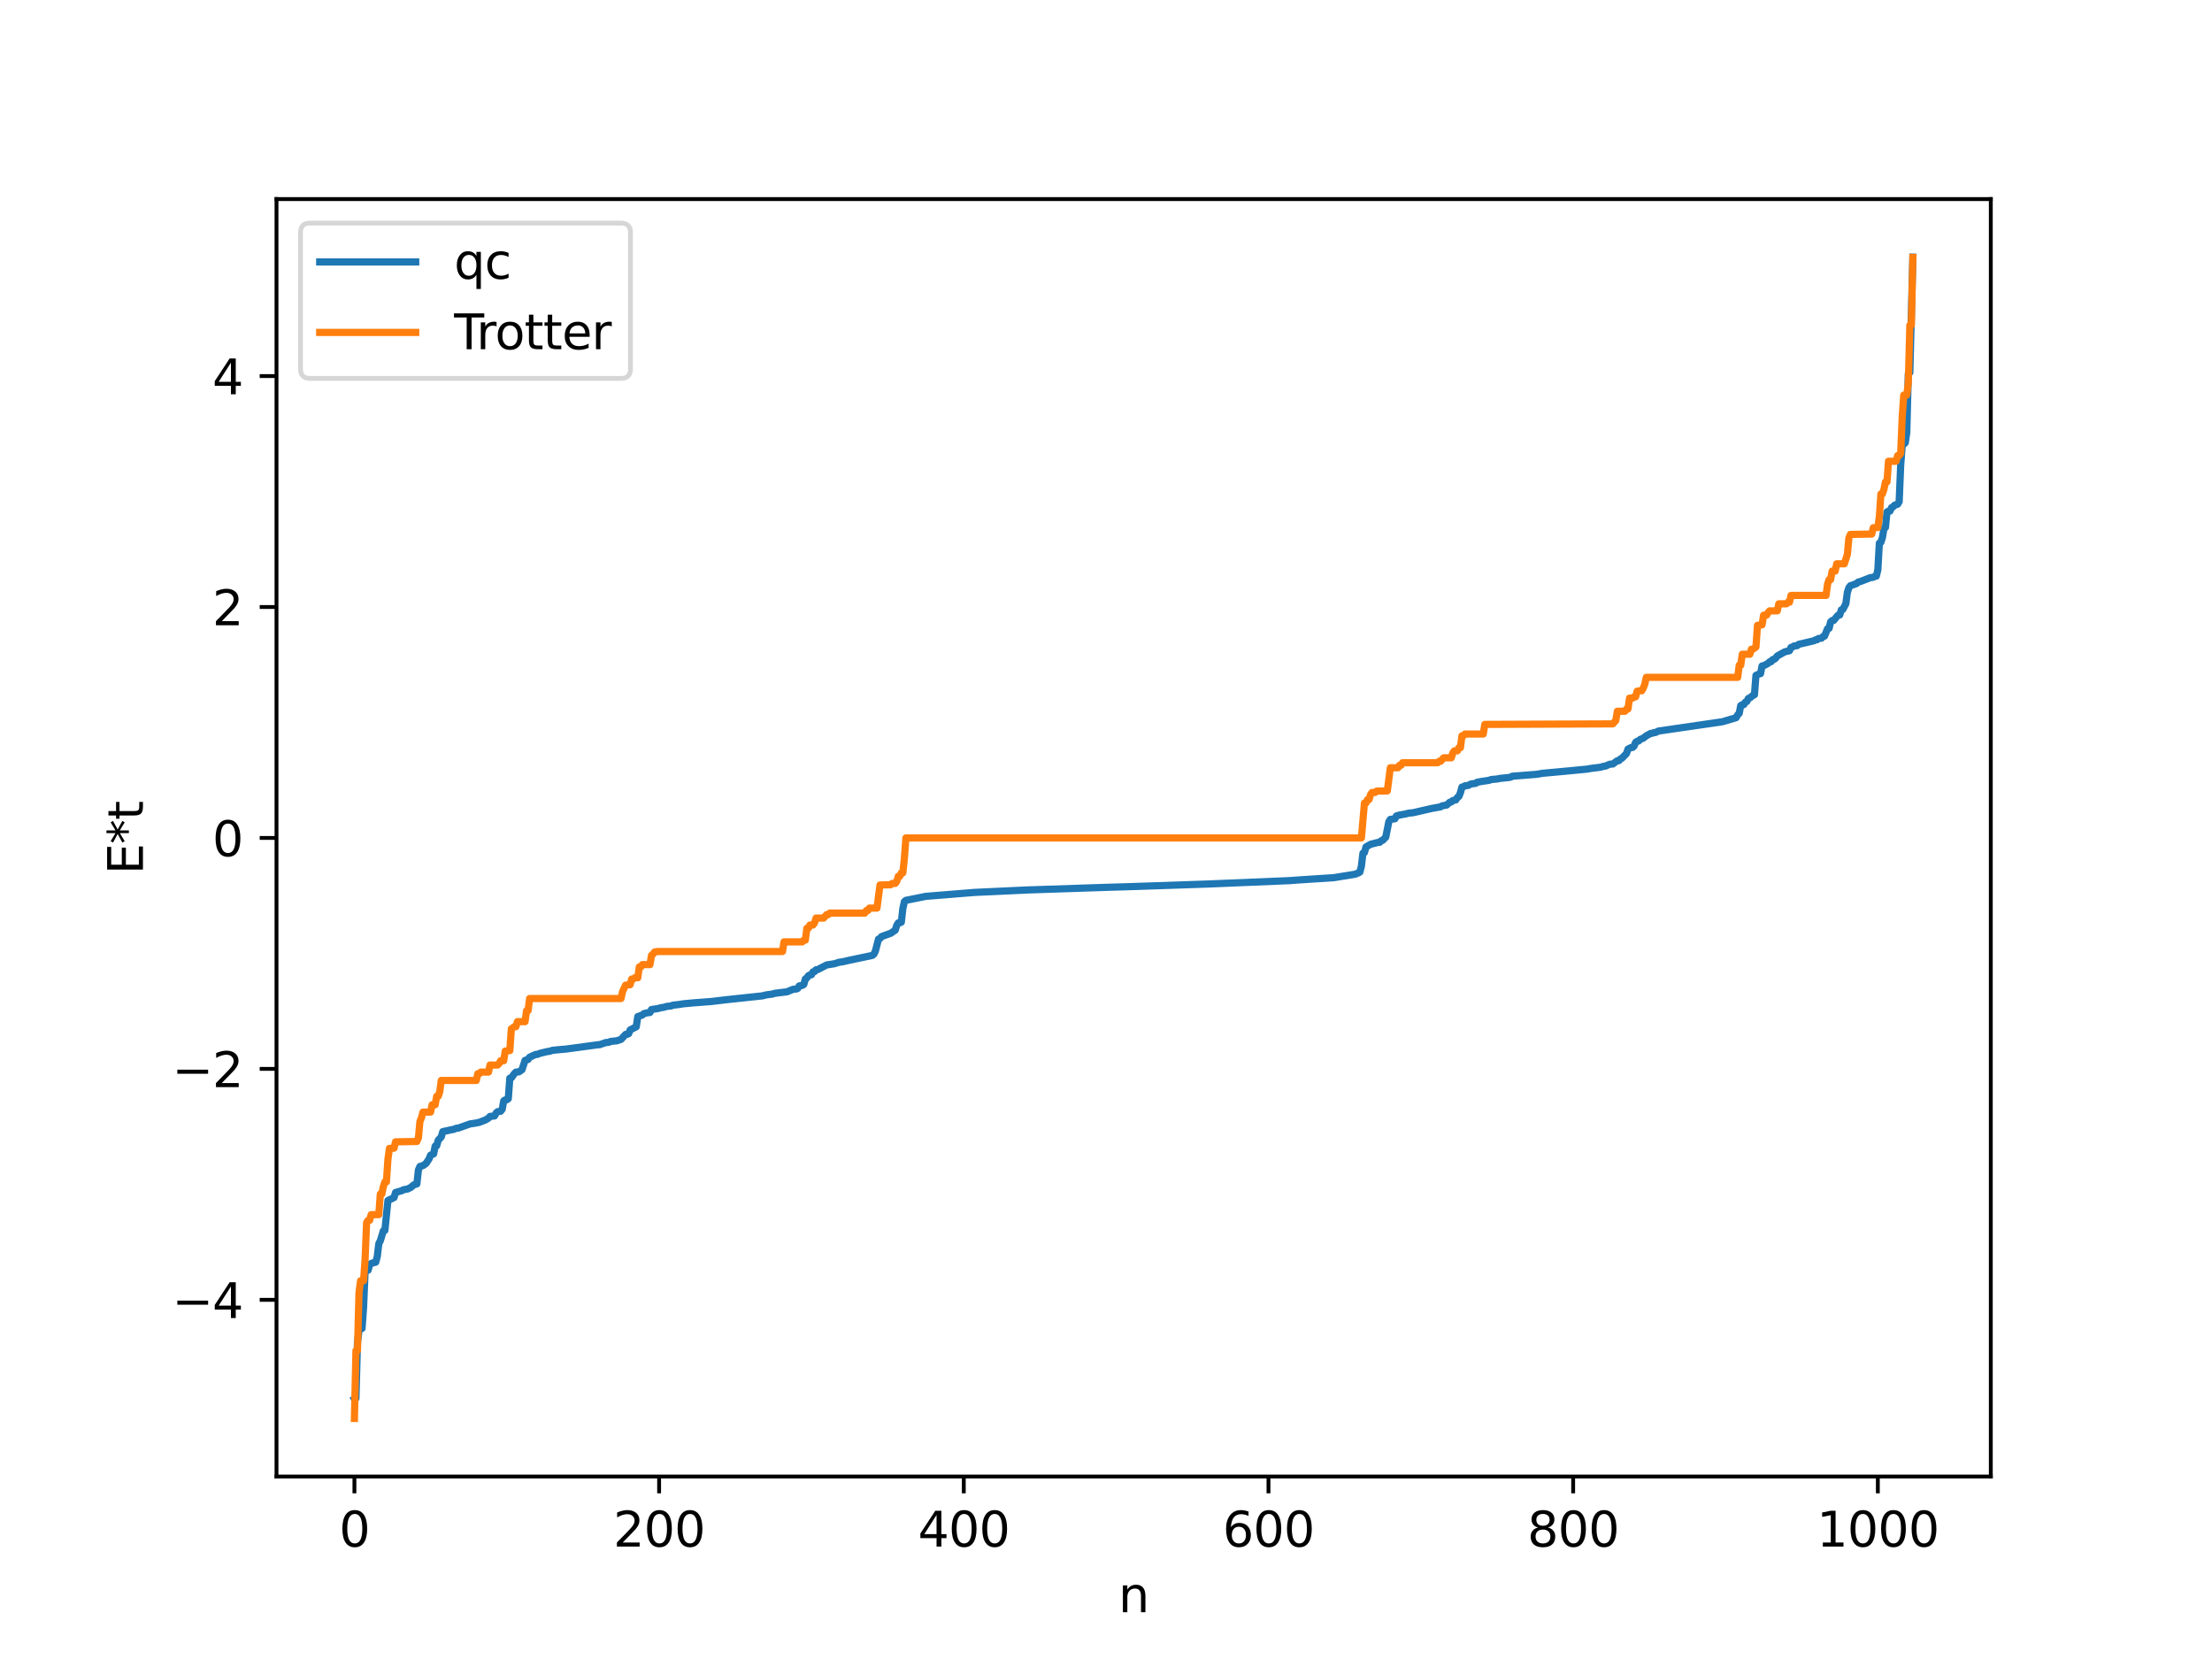 <?xml version="1.0" encoding="utf-8" standalone="no"?>
<!DOCTYPE svg PUBLIC "-//W3C//DTD SVG 1.1//EN"
  "http://www.w3.org/Graphics/SVG/1.1/DTD/svg11.dtd">
<svg xmlns:xlink="http://www.w3.org/1999/xlink" width="460.8pt" height="345.6pt" viewBox="0 0 460.8 345.6" xmlns="http://www.w3.org/2000/svg" version="1.1">
 <defs>
  <style type="text/css">*{stroke-linejoin: round; stroke-linecap: butt}</style>
 </defs>
 <g id="figure_1">
  <g id="patch_1">
   <path d="M 0 345.6 
L 460.8 345.6 
L 460.8 0 
L 0 0 
z
" style="fill: #ffffff"/>
  </g>
  <g id="axes_1">
   <g id="patch_2">
    <path d="M 57.6 307.584 
L 414.72 307.584 
L 414.72 41.472 
L 57.6 41.472 
z
" style="fill: #ffffff"/>
   </g>
   <g id="matplotlib.axis_1">
    <g id="xtick_1">
     <g id="line2d_1">
      <defs>
       <path id="m0b40017d12" d="M 0 0 
L 0 3.5 
" style="stroke: #000000; stroke-width: 0.8"/>
      </defs>
      <g>
       <use xlink:href="#m0b40017d12" x="73.833" y="307.584" style="stroke: #000000; stroke-width: 0.8"/>
      </g>
     </g>
     <g id="text_1">
      <!-- 0 -->
      <g transform="translate(70.651 322.182) scale(0.1 -0.1)">
       <defs>
        <path id="DejaVuSans-30" d="M 2034 4250 
Q 1547 4250 1301 3770 
Q 1056 3291 1056 2328 
Q 1056 1369 1301 889 
Q 1547 409 2034 409 
Q 2525 409 2770 889 
Q 3016 1369 3016 2328 
Q 3016 3291 2770 3770 
Q 2525 4250 2034 4250 
z
M 2034 4750 
Q 2819 4750 3233 4129 
Q 3647 3509 3647 2328 
Q 3647 1150 3233 529 
Q 2819 -91 2034 -91 
Q 1250 -91 836 529 
Q 422 1150 422 2328 
Q 422 3509 836 4129 
Q 1250 4750 2034 4750 
z
" transform="scale(0.016)"/>
       </defs>
       <use xlink:href="#DejaVuSans-30"/>
      </g>
     </g>
    </g>
    <g id="xtick_2">
     <g id="line2d_2">
      <g>
       <use xlink:href="#m0b40017d12" x="137.304" y="307.584" style="stroke: #000000; stroke-width: 0.8"/>
      </g>
     </g>
     <g id="text_2">
      <!-- 200 -->
      <g transform="translate(127.76 322.182) scale(0.1 -0.1)">
       <defs>
        <path id="DejaVuSans-32" d="M 1228 531 
L 3431 531 
L 3431 0 
L 469 0 
L 469 531 
Q 828 903 1448 1529 
Q 2069 2156 2228 2338 
Q 2531 2678 2651 2914 
Q 2772 3150 2772 3378 
Q 2772 3750 2511 3984 
Q 2250 4219 1831 4219 
Q 1534 4219 1204 4116 
Q 875 4013 500 3803 
L 500 4441 
Q 881 4594 1212 4672 
Q 1544 4750 1819 4750 
Q 2544 4750 2975 4387 
Q 3406 4025 3406 3419 
Q 3406 3131 3298 2873 
Q 3191 2616 2906 2266 
Q 2828 2175 2409 1742 
Q 1991 1309 1228 531 
z
" transform="scale(0.016)"/>
       </defs>
       <use xlink:href="#DejaVuSans-32"/>
       <use xlink:href="#DejaVuSans-30" x="63.623"/>
       <use xlink:href="#DejaVuSans-30" x="127.246"/>
      </g>
     </g>
    </g>
    <g id="xtick_3">
     <g id="line2d_3">
      <g>
       <use xlink:href="#m0b40017d12" x="200.775" y="307.584" style="stroke: #000000; stroke-width: 0.8"/>
      </g>
     </g>
     <g id="text_3">
      <!-- 400 -->
      <g transform="translate(191.231 322.182) scale(0.1 -0.1)">
       <defs>
        <path id="DejaVuSans-34" d="M 2419 4116 
L 825 1625 
L 2419 1625 
L 2419 4116 
z
M 2253 4666 
L 3047 4666 
L 3047 1625 
L 3713 1625 
L 3713 1100 
L 3047 1100 
L 3047 0 
L 2419 0 
L 2419 1100 
L 313 1100 
L 313 1709 
L 2253 4666 
z
" transform="scale(0.016)"/>
       </defs>
       <use xlink:href="#DejaVuSans-34"/>
       <use xlink:href="#DejaVuSans-30" x="63.623"/>
       <use xlink:href="#DejaVuSans-30" x="127.246"/>
      </g>
     </g>
    </g>
    <g id="xtick_4">
     <g id="line2d_4">
      <g>
       <use xlink:href="#m0b40017d12" x="264.246" y="307.584" style="stroke: #000000; stroke-width: 0.8"/>
      </g>
     </g>
     <g id="text_4">
      <!-- 600 -->
      <g transform="translate(254.702 322.182) scale(0.1 -0.1)">
       <defs>
        <path id="DejaVuSans-36" d="M 2113 2584 
Q 1688 2584 1439 2293 
Q 1191 2003 1191 1497 
Q 1191 994 1439 701 
Q 1688 409 2113 409 
Q 2538 409 2786 701 
Q 3034 994 3034 1497 
Q 3034 2003 2786 2293 
Q 2538 2584 2113 2584 
z
M 3366 4563 
L 3366 3988 
Q 3128 4100 2886 4159 
Q 2644 4219 2406 4219 
Q 1781 4219 1451 3797 
Q 1122 3375 1075 2522 
Q 1259 2794 1537 2939 
Q 1816 3084 2150 3084 
Q 2853 3084 3261 2657 
Q 3669 2231 3669 1497 
Q 3669 778 3244 343 
Q 2819 -91 2113 -91 
Q 1303 -91 875 529 
Q 447 1150 447 2328 
Q 447 3434 972 4092 
Q 1497 4750 2381 4750 
Q 2619 4750 2861 4703 
Q 3103 4656 3366 4563 
z
" transform="scale(0.016)"/>
       </defs>
       <use xlink:href="#DejaVuSans-36"/>
       <use xlink:href="#DejaVuSans-30" x="63.623"/>
       <use xlink:href="#DejaVuSans-30" x="127.246"/>
      </g>
     </g>
    </g>
    <g id="xtick_5">
     <g id="line2d_5">
      <g>
       <use xlink:href="#m0b40017d12" x="327.717" y="307.584" style="stroke: #000000; stroke-width: 0.8"/>
      </g>
     </g>
     <g id="text_5">
      <!-- 800 -->
      <g transform="translate(318.173 322.182) scale(0.1 -0.1)">
       <defs>
        <path id="DejaVuSans-38" d="M 2034 2216 
Q 1584 2216 1326 1975 
Q 1069 1734 1069 1313 
Q 1069 891 1326 650 
Q 1584 409 2034 409 
Q 2484 409 2743 651 
Q 3003 894 3003 1313 
Q 3003 1734 2745 1975 
Q 2488 2216 2034 2216 
z
M 1403 2484 
Q 997 2584 770 2862 
Q 544 3141 544 3541 
Q 544 4100 942 4425 
Q 1341 4750 2034 4750 
Q 2731 4750 3128 4425 
Q 3525 4100 3525 3541 
Q 3525 3141 3298 2862 
Q 3072 2584 2669 2484 
Q 3125 2378 3379 2068 
Q 3634 1759 3634 1313 
Q 3634 634 3220 271 
Q 2806 -91 2034 -91 
Q 1263 -91 848 271 
Q 434 634 434 1313 
Q 434 1759 690 2068 
Q 947 2378 1403 2484 
z
M 1172 3481 
Q 1172 3119 1398 2916 
Q 1625 2713 2034 2713 
Q 2441 2713 2670 2916 
Q 2900 3119 2900 3481 
Q 2900 3844 2670 4047 
Q 2441 4250 2034 4250 
Q 1625 4250 1398 4047 
Q 1172 3844 1172 3481 
z
" transform="scale(0.016)"/>
       </defs>
       <use xlink:href="#DejaVuSans-38"/>
       <use xlink:href="#DejaVuSans-30" x="63.623"/>
       <use xlink:href="#DejaVuSans-30" x="127.246"/>
      </g>
     </g>
    </g>
    <g id="xtick_6">
     <g id="line2d_6">
      <g>
       <use xlink:href="#m0b40017d12" x="391.188" y="307.584" style="stroke: #000000; stroke-width: 0.8"/>
      </g>
     </g>
     <g id="text_6">
      <!-- 1000 -->
      <g transform="translate(378.463 322.182) scale(0.1 -0.1)">
       <defs>
        <path id="DejaVuSans-31" d="M 794 531 
L 1825 531 
L 1825 4091 
L 703 3866 
L 703 4441 
L 1819 4666 
L 2450 4666 
L 2450 531 
L 3481 531 
L 3481 0 
L 794 0 
L 794 531 
z
" transform="scale(0.016)"/>
       </defs>
       <use xlink:href="#DejaVuSans-31"/>
       <use xlink:href="#DejaVuSans-30" x="63.623"/>
       <use xlink:href="#DejaVuSans-30" x="127.246"/>
       <use xlink:href="#DejaVuSans-30" x="190.869"/>
      </g>
     </g>
    </g>
    <g id="text_7">
     <!-- n -->
     <g transform="translate(232.991 335.861) scale(0.1 -0.1)">
      <defs>
       <path id="DejaVuSans-6e" d="M 3513 2113 
L 3513 0 
L 2938 0 
L 2938 2094 
Q 2938 2591 2744 2837 
Q 2550 3084 2163 3084 
Q 1697 3084 1428 2787 
Q 1159 2491 1159 1978 
L 1159 0 
L 581 0 
L 581 3500 
L 1159 3500 
L 1159 2956 
Q 1366 3272 1645 3428 
Q 1925 3584 2291 3584 
Q 2894 3584 3203 3211 
Q 3513 2838 3513 2113 
z
" transform="scale(0.016)"/>
      </defs>
      <use xlink:href="#DejaVuSans-6e"/>
     </g>
    </g>
   </g>
   <g id="matplotlib.axis_2">
    <g id="ytick_1">
     <g id="line2d_7">
      <defs>
       <path id="m38e14d4e27" d="M 0 0 
L -3.5 0 
" style="stroke: #000000; stroke-width: 0.8"/>
      </defs>
      <g>
       <use xlink:href="#m38e14d4e27" x="57.6" y="270.779" style="stroke: #000000; stroke-width: 0.8"/>
      </g>
     </g>
     <g id="text_8">
      <!-- −4 -->
      <g transform="translate(35.858 274.578) scale(0.1 -0.1)">
       <defs>
        <path id="DejaVuSans-2212" d="M 678 2272 
L 4684 2272 
L 4684 1741 
L 678 1741 
L 678 2272 
z
" transform="scale(0.016)"/>
       </defs>
       <use xlink:href="#DejaVuSans-2212"/>
       <use xlink:href="#DejaVuSans-34" x="83.789"/>
      </g>
     </g>
    </g>
    <g id="ytick_2">
     <g id="line2d_8">
      <g>
       <use xlink:href="#m38e14d4e27" x="57.6" y="222.669" style="stroke: #000000; stroke-width: 0.8"/>
      </g>
     </g>
     <g id="text_9">
      <!-- −2 -->
      <g transform="translate(35.858 226.468) scale(0.1 -0.1)">
       <use xlink:href="#DejaVuSans-2212"/>
       <use xlink:href="#DejaVuSans-32" x="83.789"/>
      </g>
     </g>
    </g>
    <g id="ytick_3">
     <g id="line2d_9">
      <g>
       <use xlink:href="#m38e14d4e27" x="57.6" y="174.559" style="stroke: #000000; stroke-width: 0.8"/>
      </g>
     </g>
     <g id="text_10">
      <!-- 0 -->
      <g transform="translate(44.237 178.358) scale(0.1 -0.1)">
       <use xlink:href="#DejaVuSans-30"/>
      </g>
     </g>
    </g>
    <g id="ytick_4">
     <g id="line2d_10">
      <g>
       <use xlink:href="#m38e14d4e27" x="57.6" y="126.449" style="stroke: #000000; stroke-width: 0.8"/>
      </g>
     </g>
     <g id="text_11">
      <!-- 2 -->
      <g transform="translate(44.237 130.248) scale(0.1 -0.1)">
       <use xlink:href="#DejaVuSans-32"/>
      </g>
     </g>
    </g>
    <g id="ytick_5">
     <g id="line2d_11">
      <g>
       <use xlink:href="#m38e14d4e27" x="57.6" y="78.339" style="stroke: #000000; stroke-width: 0.8"/>
      </g>
     </g>
     <g id="text_12">
      <!-- 4 -->
      <g transform="translate(44.237 82.138) scale(0.1 -0.1)">
       <use xlink:href="#DejaVuSans-34"/>
      </g>
     </g>
    </g>
    <g id="text_13">
     <!-- E*t -->
     <g transform="translate(29.778 182.148) rotate(-90) scale(0.1 -0.1)">
      <defs>
       <path id="DejaVuSans-45" d="M 628 4666 
L 3578 4666 
L 3578 4134 
L 1259 4134 
L 1259 2753 
L 3481 2753 
L 3481 2222 
L 1259 2222 
L 1259 531 
L 3634 531 
L 3634 0 
L 628 0 
L 628 4666 
z
" transform="scale(0.016)"/>
       <path id="DejaVuSans-2a" d="M 3009 3897 
L 1888 3291 
L 3009 2681 
L 2828 2375 
L 1778 3009 
L 1778 1831 
L 1422 1831 
L 1422 3009 
L 372 2375 
L 191 2681 
L 1313 3291 
L 191 3897 
L 372 4206 
L 1422 3572 
L 1422 4750 
L 1778 4750 
L 1778 3572 
L 2828 4206 
L 3009 3897 
z
" transform="scale(0.016)"/>
       <path id="DejaVuSans-74" d="M 1172 4494 
L 1172 3500 
L 2356 3500 
L 2356 3053 
L 1172 3053 
L 1172 1153 
Q 1172 725 1289 603 
Q 1406 481 1766 481 
L 2356 481 
L 2356 0 
L 1766 0 
Q 1100 0 847 248 
Q 594 497 594 1153 
L 594 3053 
L 172 3053 
L 172 3500 
L 594 3500 
L 594 4494 
L 1172 4494 
z
" transform="scale(0.016)"/>
      </defs>
      <use xlink:href="#DejaVuSans-45"/>
      <use xlink:href="#DejaVuSans-2a" x="63.184"/>
      <use xlink:href="#DejaVuSans-74" x="113.184"/>
     </g>
    </g>
   </g>
   <g id="line2d_12">
    <path d="M 73.833 291.461 
L 74.15 291.3 
L 74.467 279.711 
L 74.785 277.145 
L 75.102 276.798 
L 75.42 276.75 
L 75.737 272.351 
L 76.054 264.891 
L 76.372 264.679 
L 76.689 264.602 
L 77.006 263.459 
L 77.324 263.191 
L 78.276 262.931 
L 78.593 261.756 
L 78.91 259.074 
L 79.228 258.473 
L 79.862 256.398 
L 80.18 256.313 
L 80.815 250.086 
L 82.084 249.473 
L 82.401 248.414 
L 83.353 248.138 
L 83.671 248.059 
L 83.988 247.866 
L 84.94 247.679 
L 85.575 247.359 
L 86.21 246.821 
L 86.844 246.633 
L 87.162 243.73 
L 87.479 242.995 
L 88.114 242.815 
L 88.748 242.378 
L 89.383 241.416 
L 89.7 240.637 
L 90.335 240.371 
L 90.653 238.759 
L 90.97 238.68 
L 91.287 237.532 
L 91.922 236.846 
L 92.239 235.738 
L 94.143 235.321 
L 94.461 235.287 
L 95.096 235.027 
L 95.413 235.02 
L 97.952 234.123 
L 98.586 234.038 
L 99.221 233.933 
L 99.856 233.8 
L 101.125 233.308 
L 101.76 232.928 
L 102.077 232.574 
L 103.029 232.469 
L 103.347 231.86 
L 103.664 231.583 
L 104.299 231.488 
L 104.616 231.071 
L 104.934 229.333 
L 105.251 229.122 
L 105.568 229.1 
L 105.886 228.885 
L 106.203 224.606 
L 106.52 224.543 
L 107.155 223.659 
L 107.472 223.341 
L 108.107 223.281 
L 108.742 222.84 
L 109.377 220.898 
L 110.011 220.704 
L 110.329 220.237 
L 111.598 219.655 
L 111.915 219.653 
L 112.55 219.409 
L 114.137 219.033 
L 114.454 219.016 
L 115.089 218.8 
L 116.676 218.643 
L 117.945 218.535 
L 124.61 217.634 
L 124.927 217.62 
L 126.196 217.185 
L 126.831 217.135 
L 127.148 216.968 
L 128.1 216.852 
L 128.418 216.835 
L 129.37 216.52 
L 130.322 215.486 
L 130.639 215.47 
L 130.957 215.337 
L 131.274 214.554 
L 132.543 213.895 
L 132.861 211.775 
L 133.813 211.446 
L 134.13 211.158 
L 134.765 210.999 
L 135.4 210.922 
L 135.717 210.298 
L 136.986 210.116 
L 137.621 209.943 
L 138.256 209.842 
L 138.891 209.655 
L 139.843 209.552 
L 140.16 209.398 
L 141.429 209.259 
L 142.381 209.105 
L 144.603 208.901 
L 146.19 208.781 
L 148.094 208.64 
L 151.267 208.263 
L 158.884 207.45 
L 159.519 207.273 
L 160.471 207.136 
L 160.788 207.111 
L 161.423 206.923 
L 163.962 206.61 
L 165.231 206.083 
L 165.866 206.034 
L 166.183 205.902 
L 166.5 205.382 
L 167.135 205.283 
L 167.453 205.078 
L 167.77 203.934 
L 168.087 203.725 
L 168.405 203.261 
L 168.722 203.086 
L 169.039 203.063 
L 169.357 202.461 
L 169.674 202.412 
L 169.991 202.021 
L 170.309 202.004 
L 172.213 201.016 
L 173.8 200.768 
L 174.752 200.469 
L 175.704 200.322 
L 176.656 200.096 
L 181.734 199.027 
L 182.051 198.77 
L 182.368 198.096 
L 183.003 195.636 
L 183.32 195.507 
L 183.638 195.112 
L 184.59 194.759 
L 185.542 194.424 
L 186.494 193.772 
L 186.811 192.769 
L 187.129 192.257 
L 187.446 192.246 
L 187.763 192.112 
L 188.081 189.258 
L 188.398 187.829 
L 188.715 187.559 
L 192.841 186.73 
L 202.996 185.906 
L 213.786 185.402 
L 225.529 185.013 
L 231.241 184.825 
L 235.367 184.706 
L 238.858 184.588 
L 251.552 184.159 
L 268.689 183.449 
L 270.593 183.306 
L 277.892 182.831 
L 282.335 182.105 
L 282.97 181.844 
L 283.287 181.67 
L 283.605 180.438 
L 283.922 177.742 
L 284.239 177.603 
L 284.557 176.439 
L 285.509 175.883 
L 287.096 175.482 
L 287.413 175.468 
L 287.73 175.147 
L 288.048 175.043 
L 288.682 174.386 
L 289.317 171.186 
L 289.634 170.693 
L 290.586 170.569 
L 290.904 169.976 
L 291.539 169.791 
L 292.808 169.56 
L 293.443 169.396 
L 294.395 169.301 
L 298.203 168.424 
L 300.107 168.073 
L 300.424 167.87 
L 301.377 167.7 
L 302.011 167.127 
L 302.329 167.06 
L 302.646 166.77 
L 303.281 166.629 
L 303.598 166.123 
L 303.915 165.911 
L 304.233 165.119 
L 304.55 163.965 
L 304.867 163.893 
L 305.185 163.692 
L 305.82 163.63 
L 306.454 163.311 
L 307.406 163.186 
L 307.724 162.954 
L 308.676 162.786 
L 310.262 162.545 
L 310.58 162.398 
L 311.849 162.281 
L 312.484 162.156 
L 314.388 161.958 
L 314.705 161.899 
L 315.023 161.701 
L 320.1 161.304 
L 321.37 161.091 
L 325.813 160.681 
L 330.573 160.226 
L 331.525 160.058 
L 333.429 159.826 
L 334.064 159.624 
L 334.381 159.619 
L 335.334 159.199 
L 335.968 159.156 
L 336.92 158.469 
L 337.238 158.462 
L 337.555 158.114 
L 337.872 157.954 
L 338.824 156.981 
L 339.142 156.051 
L 339.777 155.727 
L 340.094 155.71 
L 340.411 155.426 
L 340.729 154.64 
L 341.046 154.417 
L 341.363 154.36 
L 341.681 154.037 
L 342.315 153.784 
L 342.95 153.281 
L 343.902 152.769 
L 344.22 152.753 
L 344.537 152.61 
L 344.854 152.602 
L 345.489 152.292 
L 358.818 150.35 
L 361.674 149.505 
L 361.991 148.917 
L 362.309 148.608 
L 362.626 146.987 
L 362.943 146.792 
L 363.261 146.788 
L 363.578 146.278 
L 363.896 146.14 
L 364.213 145.498 
L 364.53 145.386 
L 365.165 144.867 
L 365.482 144.733 
L 365.8 140.695 
L 366.434 140.392 
L 366.752 140.332 
L 367.069 138.734 
L 367.386 138.688 
L 368.339 138.179 
L 368.656 137.859 
L 368.973 137.828 
L 369.291 137.397 
L 369.608 137.34 
L 369.925 137.079 
L 370.243 136.651 
L 371.829 135.781 
L 372.781 135.557 
L 373.099 134.866 
L 373.416 134.785 
L 373.734 134.568 
L 374.368 134.503 
L 374.686 134.228 
L 377.859 133.489 
L 378.177 133.301 
L 378.494 133.28 
L 378.811 133.017 
L 379.446 132.951 
L 379.763 132.618 
L 380.081 132.516 
L 380.715 130.957 
L 381.033 130.894 
L 381.35 129.552 
L 381.667 129.269 
L 381.985 129.249 
L 382.62 128.475 
L 382.937 128.132 
L 383.254 128.106 
L 383.572 127.055 
L 383.889 126.964 
L 384.524 125.77 
L 384.841 123.397 
L 385.158 122.424 
L 385.476 122.012 
L 386.745 121.572 
L 387.062 121.277 
L 387.697 121.09 
L 389.601 120.341 
L 390.236 120.259 
L 390.553 120.071 
L 390.871 120.013 
L 391.188 118.723 
L 391.505 113.151 
L 391.823 112.957 
L 392.14 111.981 
L 392.458 110.1 
L 392.775 109.871 
L 393.092 106.656 
L 393.41 106.478 
L 393.727 106.459 
L 394.044 105.749 
L 394.362 105.577 
L 394.679 105.249 
L 395.314 105.035 
L 395.631 104.492 
L 395.948 96.894 
L 396.266 92.798 
L 396.9 92.246 
L 397.218 90.073 
L 397.535 77.85 
L 397.853 77.608 
L 398.487 53.568 
L 398.487 53.568 
" clip-path="url(#p2401568048)" style="fill: none; stroke: #1f77b4; stroke-width: 1.5; stroke-linecap: square"/>
   </g>
   <g id="line2d_13">
    <path d="M 73.833 295.488 
L 74.15 281.377 
L 74.467 281.377 
L 74.785 269.315 
L 75.102 266.809 
L 75.737 266.809 
L 76.054 262.296 
L 76.372 254.677 
L 76.689 254.21 
L 77.006 254.21 
L 77.324 253.031 
L 78.91 253.031 
L 79.228 248.733 
L 79.545 248.733 
L 79.862 247.177 
L 80.18 246.215 
L 80.497 246.215 
L 80.815 241.463 
L 81.132 239.225 
L 82.084 239.187 
L 82.401 237.863 
L 86.844 237.788 
L 87.162 237.063 
L 87.479 233.618 
L 87.796 232.857 
L 88.114 231.665 
L 89.7 231.665 
L 90.018 230.141 
L 90.653 230.141 
L 90.97 228.372 
L 91.287 228.372 
L 91.605 227.45 
L 91.922 225.079 
L 99.221 225.079 
L 99.539 223.666 
L 99.856 223.666 
L 100.173 223.332 
L 101.76 223.332 
L 102.077 221.867 
L 103.664 221.867 
L 103.981 221.537 
L 104.299 220.966 
L 104.934 220.966 
L 105.251 218.957 
L 106.203 218.856 
L 106.52 214.324 
L 107.155 213.876 
L 107.472 213.876 
L 107.79 212.832 
L 109.377 212.832 
L 109.694 210.541 
L 110.011 210.541 
L 110.329 208.011 
L 129.37 208.011 
L 129.687 206.573 
L 130.322 205.22 
L 131.274 205.134 
L 131.591 203.958 
L 131.909 203.958 
L 132.226 203.689 
L 132.861 203.689 
L 133.178 201.425 
L 133.496 201.425 
L 133.813 200.95 
L 135.4 200.95 
L 135.717 199.019 
L 136.034 198.759 
L 136.352 198.323 
L 136.986 198.213 
L 163.01 198.213 
L 163.327 196.209 
L 167.135 196.209 
L 167.453 195.842 
L 167.77 195.842 
L 168.087 193.362 
L 168.405 193.362 
L 168.722 192.7 
L 169.357 192.7 
L 169.674 192.273 
L 169.991 191.249 
L 171.578 191.249 
L 172.213 190.528 
L 172.53 190.528 
L 172.848 190.222 
L 180.147 190.222 
L 180.464 189.695 
L 180.781 189.695 
L 181.099 189.178 
L 182.686 189.178 
L 183.32 184.357 
L 185.542 184.314 
L 185.859 184.034 
L 186.494 184.034 
L 186.811 183.611 
L 187.129 182.55 
L 187.446 182.55 
L 187.763 181.832 
L 188.081 181.832 
L 188.398 178.834 
L 188.715 174.559 
L 283.605 174.559 
L 284.239 167.286 
L 284.557 167.286 
L 284.874 166.568 
L 285.191 166.568 
L 285.509 165.507 
L 285.826 165.084 
L 286.461 165.084 
L 286.778 164.804 
L 289 164.761 
L 289.634 159.94 
L 291.221 159.94 
L 291.539 159.423 
L 291.856 159.423 
L 292.173 158.896 
L 299.472 158.896 
L 299.79 158.59 
L 300.107 158.59 
L 300.742 157.869 
L 302.329 157.869 
L 302.646 156.845 
L 302.963 156.418 
L 303.598 156.418 
L 303.915 155.756 
L 304.233 155.756 
L 304.55 153.275 
L 304.867 153.275 
L 305.185 152.909 
L 308.993 152.909 
L 309.31 150.905 
L 335.968 150.795 
L 336.603 150.099 
L 336.92 148.168 
L 338.507 148.168 
L 338.824 147.693 
L 339.142 147.693 
L 339.459 145.429 
L 340.094 145.429 
L 340.411 145.16 
L 340.729 145.16 
L 341.046 143.984 
L 341.681 143.898 
L 341.998 143.898 
L 342.315 143.374 
L 342.633 142.545 
L 342.95 141.107 
L 361.991 141.107 
L 362.309 138.577 
L 362.626 138.577 
L 362.943 136.286 
L 364.53 136.286 
L 364.848 135.242 
L 365.165 135.242 
L 365.8 134.794 
L 366.117 130.262 
L 367.069 130.161 
L 367.386 128.152 
L 368.021 128.152 
L 368.339 127.581 
L 368.656 127.251 
L 370.243 127.251 
L 370.56 125.786 
L 372.147 125.786 
L 372.464 125.452 
L 372.781 125.452 
L 373.099 124.039 
L 380.398 124.039 
L 380.715 121.668 
L 381.033 120.746 
L 381.35 120.746 
L 381.667 118.977 
L 382.302 118.977 
L 382.62 117.453 
L 384.206 117.453 
L 384.841 115.499 
L 385.158 112.055 
L 385.476 111.33 
L 389.919 111.255 
L 390.236 109.931 
L 391.188 109.893 
L 391.505 107.655 
L 391.823 102.902 
L 392.14 102.902 
L 392.458 101.941 
L 392.775 100.385 
L 393.092 100.385 
L 393.41 96.087 
L 394.996 96.087 
L 395.314 94.908 
L 395.631 94.908 
L 395.948 94.441 
L 396.266 86.822 
L 396.583 82.309 
L 397.218 82.309 
L 397.535 79.803 
L 397.853 67.741 
L 398.17 67.741 
L 398.487 53.63 
L 398.487 53.63 
" clip-path="url(#p2401568048)" style="fill: none; stroke: #ff7f0e; stroke-width: 1.5; stroke-linecap: square"/>
   </g>
   <g id="patch_3">
    <path d="M 57.6 307.584 
L 57.6 41.472 
" style="fill: none; stroke: #000000; stroke-width: 0.8; stroke-linejoin: miter; stroke-linecap: square"/>
   </g>
   <g id="patch_4">
    <path d="M 414.72 307.584 
L 414.72 41.472 
" style="fill: none; stroke: #000000; stroke-width: 0.8; stroke-linejoin: miter; stroke-linecap: square"/>
   </g>
   <g id="patch_5">
    <path d="M 57.6 307.584 
L 414.72 307.584 
" style="fill: none; stroke: #000000; stroke-width: 0.8; stroke-linejoin: miter; stroke-linecap: square"/>
   </g>
   <g id="patch_6">
    <path d="M 57.6 41.472 
L 414.72 41.472 
" style="fill: none; stroke: #000000; stroke-width: 0.8; stroke-linejoin: miter; stroke-linecap: square"/>
   </g>
   <g id="legend_1">
    <g id="patch_7">
     <path d="M 64.6 78.828 
L 129.342 78.828 
Q 131.342 78.828 131.342 76.828 
L 131.342 48.472 
Q 131.342 46.472 129.342 46.472 
L 64.6 46.472 
Q 62.6 46.472 62.6 48.472 
L 62.6 76.828 
Q 62.6 78.828 64.6 78.828 
z
" style="fill: #ffffff; opacity: 0.8; stroke: #cccccc; stroke-linejoin: miter"/>
    </g>
    <g id="line2d_14">
     <path d="M 66.6 54.57 
L 76.6 54.57 
L 86.6 54.57 
" style="fill: none; stroke: #1f77b4; stroke-width: 1.5; stroke-linecap: square"/>
    </g>
    <g id="text_14">
     <!-- qc -->
     <g transform="translate(94.6 58.07) scale(0.1 -0.1)">
      <defs>
       <path id="DejaVuSans-71" d="M 947 1747 
Q 947 1113 1208 752 
Q 1469 391 1925 391 
Q 2381 391 2643 752 
Q 2906 1113 2906 1747 
Q 2906 2381 2643 2742 
Q 2381 3103 1925 3103 
Q 1469 3103 1208 2742 
Q 947 2381 947 1747 
z
M 2906 525 
Q 2725 213 2448 61 
Q 2172 -91 1784 -91 
Q 1150 -91 751 415 
Q 353 922 353 1747 
Q 353 2572 751 3078 
Q 1150 3584 1784 3584 
Q 2172 3584 2448 3432 
Q 2725 3281 2906 2969 
L 2906 3500 
L 3481 3500 
L 3481 -1331 
L 2906 -1331 
L 2906 525 
z
" transform="scale(0.016)"/>
       <path id="DejaVuSans-63" d="M 3122 3366 
L 3122 2828 
Q 2878 2963 2633 3030 
Q 2388 3097 2138 3097 
Q 1578 3097 1268 2742 
Q 959 2388 959 1747 
Q 959 1106 1268 751 
Q 1578 397 2138 397 
Q 2388 397 2633 464 
Q 2878 531 3122 666 
L 3122 134 
Q 2881 22 2623 -34 
Q 2366 -91 2075 -91 
Q 1284 -91 818 406 
Q 353 903 353 1747 
Q 353 2603 823 3093 
Q 1294 3584 2113 3584 
Q 2378 3584 2631 3529 
Q 2884 3475 3122 3366 
z
" transform="scale(0.016)"/>
      </defs>
      <use xlink:href="#DejaVuSans-71"/>
      <use xlink:href="#DejaVuSans-63" x="63.477"/>
     </g>
    </g>
    <g id="line2d_15">
     <path d="M 66.6 69.249 
L 76.6 69.249 
L 86.6 69.249 
" style="fill: none; stroke: #ff7f0e; stroke-width: 1.5; stroke-linecap: square"/>
    </g>
    <g id="text_15">
     <!-- Trotter -->
     <g transform="translate(94.6 72.749) scale(0.1 -0.1)">
      <defs>
       <path id="DejaVuSans-54" d="M -19 4666 
L 3928 4666 
L 3928 4134 
L 2272 4134 
L 2272 0 
L 1638 0 
L 1638 4134 
L -19 4134 
L -19 4666 
z
" transform="scale(0.016)"/>
       <path id="DejaVuSans-72" d="M 2631 2963 
Q 2534 3019 2420 3045 
Q 2306 3072 2169 3072 
Q 1681 3072 1420 2755 
Q 1159 2438 1159 1844 
L 1159 0 
L 581 0 
L 581 3500 
L 1159 3500 
L 1159 2956 
Q 1341 3275 1631 3429 
Q 1922 3584 2338 3584 
Q 2397 3584 2469 3576 
Q 2541 3569 2628 3553 
L 2631 2963 
z
" transform="scale(0.016)"/>
       <path id="DejaVuSans-6f" d="M 1959 3097 
Q 1497 3097 1228 2736 
Q 959 2375 959 1747 
Q 959 1119 1226 758 
Q 1494 397 1959 397 
Q 2419 397 2687 759 
Q 2956 1122 2956 1747 
Q 2956 2369 2687 2733 
Q 2419 3097 1959 3097 
z
M 1959 3584 
Q 2709 3584 3137 3096 
Q 3566 2609 3566 1747 
Q 3566 888 3137 398 
Q 2709 -91 1959 -91 
Q 1206 -91 779 398 
Q 353 888 353 1747 
Q 353 2609 779 3096 
Q 1206 3584 1959 3584 
z
" transform="scale(0.016)"/>
       <path id="DejaVuSans-65" d="M 3597 1894 
L 3597 1613 
L 953 1613 
Q 991 1019 1311 708 
Q 1631 397 2203 397 
Q 2534 397 2845 478 
Q 3156 559 3463 722 
L 3463 178 
Q 3153 47 2828 -22 
Q 2503 -91 2169 -91 
Q 1331 -91 842 396 
Q 353 884 353 1716 
Q 353 2575 817 3079 
Q 1281 3584 2069 3584 
Q 2775 3584 3186 3129 
Q 3597 2675 3597 1894 
z
M 3022 2063 
Q 3016 2534 2758 2815 
Q 2500 3097 2075 3097 
Q 1594 3097 1305 2825 
Q 1016 2553 972 2059 
L 3022 2063 
z
" transform="scale(0.016)"/>
      </defs>
      <use xlink:href="#DejaVuSans-54"/>
      <use xlink:href="#DejaVuSans-72" x="46.334"/>
      <use xlink:href="#DejaVuSans-6f" x="85.197"/>
      <use xlink:href="#DejaVuSans-74" x="146.379"/>
      <use xlink:href="#DejaVuSans-74" x="185.588"/>
      <use xlink:href="#DejaVuSans-65" x="224.797"/>
      <use xlink:href="#DejaVuSans-72" x="286.32"/>
     </g>
    </g>
   </g>
  </g>
 </g>
 <defs>
  <clipPath id="p2401568048">
   <rect x="57.6" y="41.472" width="357.12" height="266.112"/>
  </clipPath>
 </defs>
</svg>
